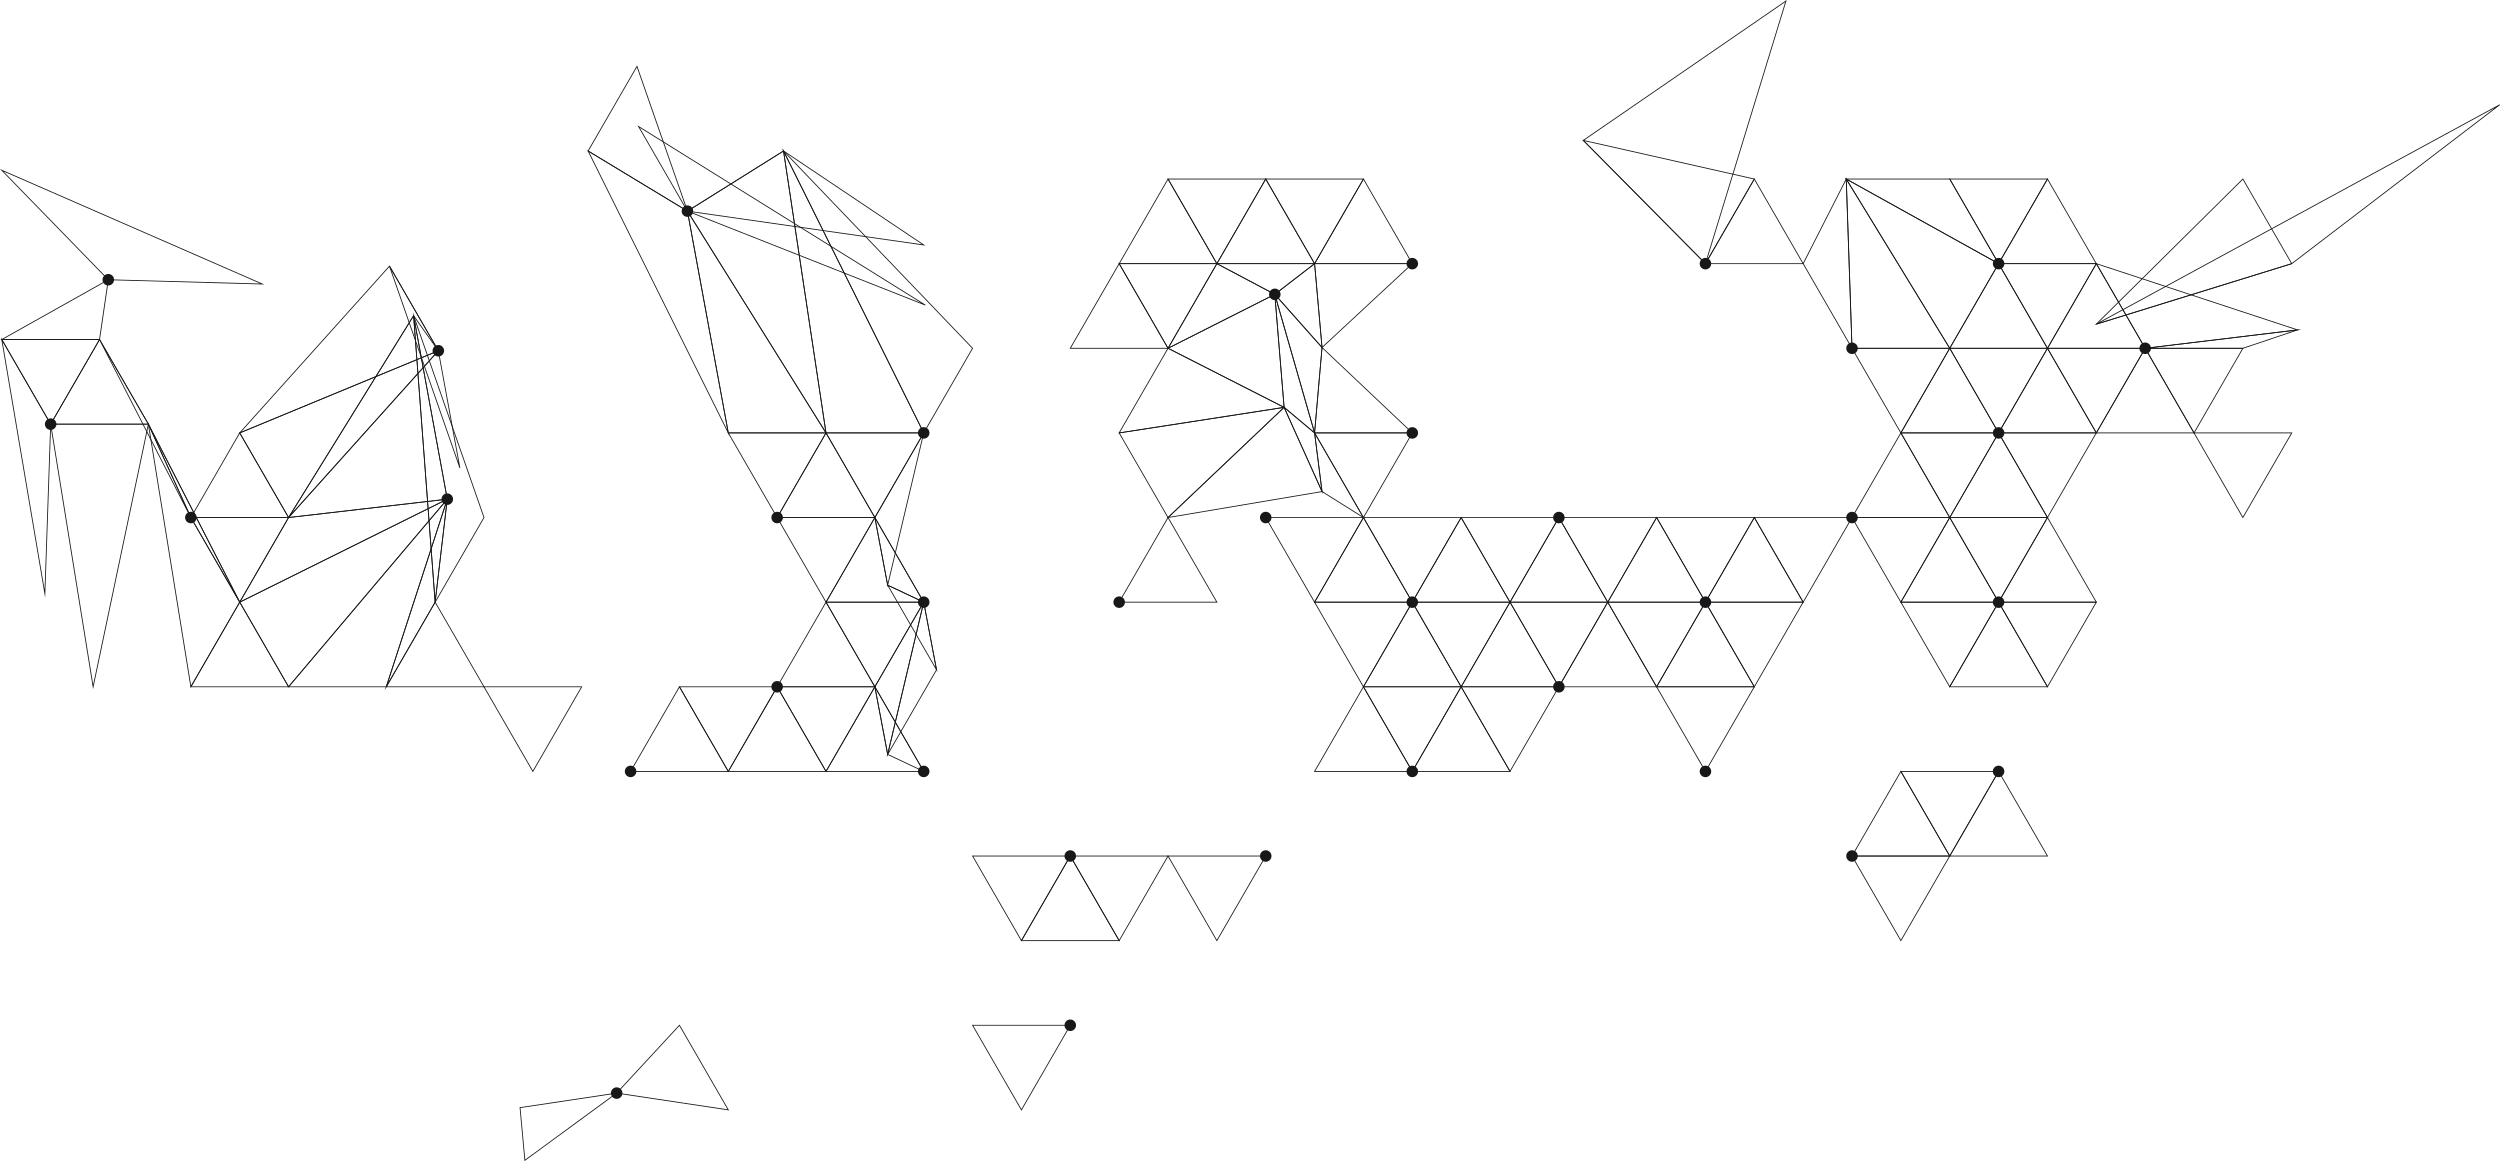 <?xml version="1.0" encoding="utf-8"?>
<!-- Generator: Adobe Illustrator 25.2.1, SVG Export Plug-In . SVG Version: 6.00 Build 0)  -->
<svg version="1.1" id="Layer_1" xmlns="http://www.w3.org/2000/svg" xmlns:xlink="http://www.w3.org/1999/xlink" x="0px" y="0px"
	 viewBox="0 0 741.49 344.39" style="enable-background:new 0 0 741.49 344.39;" xml:space="preserve">
<style type="text/css">
	.st0{fill:none;stroke:#1A171B;stroke-width:0.25;stroke-miterlimit:10;}
	.st1{fill:#1A171B;}
</style>
<g>
	<polygon class="st0" points="143.55,203.7 158.04,228.8 172.53,203.7 	"/>
	<polygon class="st0" points="187.03,228.8 216.01,228.8 201.52,203.7 	"/>
	<circle class="st1" cx="187.03" cy="228.8" r="1.71"/>
	<polygon class="st0" points="182.9,324.21 216.01,329.19 201.52,304.09 	"/>
	<polygon class="st0" points="182.9,324.21 154.24,328.52 155.68,344.15 	"/>
	<circle class="st1" cx="182.9" cy="324.21" r="1.71"/>
	<polygon class="st0" points="203.89,62.62 244.99,128.4 232.39,44.78 	"/>
	<polygon class="st0" points="203.89,62.62 188.92,19.68 174.43,44.78 	"/>
	<polygon class="st0" points="203.89,62.62 232.39,44.78 273.97,72.66 	"/>
	<polygon class="st0" points="203.89,62.62 174.43,44.78 216.01,128.4 	"/>
	<polygon class="st0" points="203.89,62.62 274.45,90.49 189.4,37.52 	"/>
	<polygon class="st0" points="203.89,62.62 216.01,128.4 244.99,128.4 	"/>
	<circle class="st1" cx="203.89" cy="62.62" r="1.71"/>
	<polygon class="st0" points="273.97,128.4 232.39,44.78 244.99,128.4 	"/>
	<polygon class="st0" points="273.97,128.4 244.99,128.4 259.48,153.5 	"/>
	<polygon class="st0" points="273.97,128.4 288.46,103.3 232.39,44.78 	"/>
	<polygon class="st0" points="273.97,128.4 259.48,153.5 263.28,173.56 	"/>
	<circle class="st1" cx="273.97" cy="128.4" r="1.71"/>
	<polygon class="st0" points="230.5,153.5 244.99,178.6 259.48,153.5 	"/>
	<polygon class="st0" points="230.5,153.5 259.48,153.5 244.99,128.4 	"/>
	<polygon class="st0" points="230.5,153.5 244.99,128.4 216.01,128.4 	"/>
	<circle class="st1" cx="230.5" cy="153.5" r="1.71"/>
	<polygon class="st0" points="273.97,178.6 263.28,223.76 277.77,198.66 	"/>
	<polygon class="st0" points="273.97,178.6 259.48,153.5 244.99,178.6 	"/>
	<polygon class="st0" points="273.97,178.6 277.77,198.66 263.28,173.56 	"/>
	<polygon class="st0" points="273.97,178.6 244.99,178.6 259.48,203.7 	"/>
	<polygon class="st0" points="273.97,178.6 263.28,173.56 259.48,153.5 	"/>
	<polygon class="st0" points="273.97,178.6 259.48,203.7 263.28,223.76 	"/>
	<circle class="st1" cx="273.97" cy="178.6" r="1.71"/>
	<polygon class="st0" points="230.5,203.7 244.99,228.8 259.48,203.7 	"/>
	<polygon class="st0" points="230.5,203.7 259.48,203.7 244.99,178.6 	"/>
	<polygon class="st0" points="230.5,203.7 201.52,203.7 216.01,228.8 	"/>
	<polygon class="st0" points="230.5,203.7 216.01,228.8 244.99,228.8 	"/>
	<circle class="st1" cx="230.5" cy="203.7" r="1.71"/>
	<polygon class="st0" points="273.97,228.8 259.48,203.7 244.99,228.8 	"/>
	<polygon class="st0" points="273.97,228.8 263.28,223.76 259.48,203.7 	"/>
	<circle class="st1" cx="273.97" cy="228.8" r="1.71"/>
	<polygon class="st0" points="317.44,253.89 331.94,278.99 346.43,253.89 	"/>
	<polygon class="st0" points="317.44,253.89 288.46,253.89 302.95,278.99 	"/>
	<polygon class="st0" points="317.44,253.89 302.95,278.99 331.94,278.99 	"/>
	<circle class="st1" cx="317.44" cy="253.89" r="1.71"/>
	<polygon class="st0" points="317.44,304.09 288.46,304.09 302.95,329.19 	"/>
	<circle class="st1" cx="317.44" cy="304.09" r="1.71"/>
	<polygon class="st0" points="375.41,153.5 389.9,178.6 404.39,153.5 	"/>
	<circle class="st1" cx="375.41" cy="153.5" r="1.71"/>
	<polygon class="st0" points="331.94,178.6 360.92,178.6 346.43,153.5 	"/>
	<circle class="st1" cx="331.94" cy="178.6" r="1.71"/>
	<polygon class="st0" points="331.94,78.2 346.43,103.3 360.92,78.2 	"/>
	<polygon class="st0" points="331.94,78.2 360.92,78.2 346.43,53.1 	"/>
	<polygon class="st0" points="375.41,253.89 346.43,253.89 360.92,278.99 	"/>
	<polygon class="st0" points="331.94,78.2 317.44,103.3 346.43,103.3 	"/>
	<circle class="st1" cx="375.41" cy="253.89" r="1.71"/>
	<polygon class="st0" points="331.94,128.4 346.43,153.5 380.86,120.82 	"/>
	<polygon class="st0" points="331.94,128.4 380.86,120.82 346.43,103.3 	"/>
	<polygon class="st0" points="462.36,153.5 476.85,178.6 491.34,153.5 	"/>
	<g>
		<polygon class="st0" points="32.12,82.97 77.78,84.24 0.53,50.5 		"/>
		<polygon class="st0" points="32.12,82.97 0.53,100.7 29.52,100.7 		"/>
		<circle class="st1" cx="32.12" cy="82.97" r="1.71"/>
		<polygon class="st0" points="56.61,153.5 71.1,178.6 85.59,153.5 		"/>
		<polygon class="st0" points="56.61,153.5 85.59,153.5 71.1,128.4 		"/>
		<polygon class="st0" points="56.61,153.5 29.52,100.7 44.01,125.8 		"/>
		<polygon class="st0" points="56.61,153.5 44.01,125.8 71.1,178.6 		"/>
		<circle class="st1" cx="56.61" cy="153.5" r="1.71"/>
		<polygon class="st0" points="15.03,125.8 27.62,203.7 44.01,125.8 		"/>
		<polygon class="st0" points="15.03,125.8 0.53,100.7 13.31,176.08 		"/>
		<polygon class="st0" points="15.03,125.8 44.01,125.8 29.52,100.7 		"/>
		<polygon class="st0" points="15.03,125.8 29.52,100.7 0.53,100.7 		"/>
		<circle class="st1" cx="15.03" cy="125.8" r="1.71"/>
		<polygon class="st0" points="56.61,203.7 85.59,203.7 71.1,178.6 		"/>
		<polygon class="st0" points="56.61,203.7 71.1,178.6 44.01,125.8 		"/>
		<polygon class="st0" points="130.01,104.03 115.52,78.93 71.1,128.4 		"/>
		<polygon class="st0" points="130.01,104.03 71.1,128.4 85.59,153.5 		"/>
		<polygon class="st0" points="130.01,104.03 136.4,138.79 115.52,78.93 		"/>
		<polygon class="st0" points="130.01,104.03 85.59,153.5 122.67,93.63 		"/>
		<circle class="st1" cx="130.01" cy="104.03" r="1.71"/>
		<polygon class="st0" points="143.55,153.5 122.67,93.63 129.06,178.6 		"/>
		<polygon class="st0" points="132.66,148.05 114.57,203.7 129.06,178.6 		"/>
		<polygon class="st0" points="132.66,148.05 85.59,153.5 71.1,178.6 		"/>
		<polygon class="st0" points="132.66,148.05 129.06,178.6 122.67,93.63 		"/>
		<polygon class="st0" points="132.66,148.05 71.1,178.6 85.59,203.7 		"/>
		<polygon class="st0" points="132.66,148.05 122.67,93.63 85.59,153.5 		"/>
		<polygon class="st0" points="132.66,148.05 85.59,203.7 114.57,203.7 		"/>
		<circle class="st1" cx="132.66" cy="148.05" r="1.71"/>
		<polygon class="st0" points="143.55,203.7 129.06,178.6 114.57,203.7 		"/>
	</g>
	<polygon class="st0" points="462.36,153.5 433.37,153.5 447.86,178.6 	"/>
	<polygon class="st0" points="462.36,153.5 447.86,178.6 476.85,178.6 	"/>
	<circle class="st1" cx="462.36" cy="153.5" r="1.71"/>
	<polygon class="st0" points="418.88,178.6 433.37,203.7 447.86,178.6 	"/>
	<polygon class="st0" points="418.88,178.6 404.39,153.5 389.9,178.6 	"/>
	<polygon class="st0" points="418.88,178.6 447.86,178.6 433.37,153.5 	"/>
	<polygon class="st0" points="418.88,178.6 389.9,178.6 404.39,203.7 	"/>
	<polygon class="st0" points="418.88,178.6 433.37,153.5 404.39,153.5 	"/>
	<polygon class="st0" points="418.88,178.6 404.39,203.7 433.37,203.7 	"/>
	<circle class="st1" cx="418.88" cy="178.6" r="1.71"/>
	<polygon class="st0" points="462.36,203.7 447.86,178.6 433.37,203.7 	"/>
	<polygon class="st0" points="462.36,203.7 491.34,203.7 476.85,178.6 	"/>
	<polygon class="st0" points="462.36,203.7 433.37,203.7 447.86,228.8 	"/>
	<polygon class="st0" points="462.36,203.7 476.85,178.6 447.86,178.6 	"/>
	<circle class="st1" cx="462.36" cy="203.7" r="1.71"/>
	<polygon class="st0" points="375.41,53.1 389.9,78.2 404.39,53.1 	"/>
	<polygon class="st0" points="418.88,228.8 404.39,203.7 389.9,228.8 	"/>
	<polygon class="st0" points="418.88,228.8 447.86,228.8 433.37,203.7 	"/>
	<polygon class="st0" points="375.41,53.1 346.43,53.1 360.92,78.2 	"/>
	<polygon class="st0" points="418.88,228.8 433.37,203.7 404.39,203.7 	"/>
	<polygon class="st0" points="375.41,53.1 360.92,78.2 389.9,78.2 	"/>
	<circle class="st1" cx="418.88" cy="228.8" r="1.71"/>
	<polygon class="st0" points="418.88,78.2 404.39,53.1 389.9,78.2 	"/>
	<polygon class="st0" points="418.88,78.2 389.9,78.2 392.11,103.07 	"/>
	<circle class="st1" cx="418.88" cy="78.2" r="1.71"/>
	<polygon class="st0" points="378.1,87.3 389.9,128.4 392.11,103.07 	"/>
	<polygon class="st0" points="378.1,87.3 360.92,78.2 346.43,103.3 	"/>
	<polygon class="st0" points="378.1,87.3 392.11,103.07 389.9,78.2 	"/>
	<polygon class="st0" points="378.1,87.3 346.43,103.3 380.86,120.82 	"/>
	<polygon class="st0" points="378.1,87.3 389.9,78.2 360.92,78.2 	"/>
	<polygon class="st0" points="378.1,87.3 380.86,120.82 389.9,128.4 	"/>
	<circle class="st1" cx="378.1" cy="87.3" r="1.71"/>
	<polygon class="st0" points="418.88,128.4 392.11,103.07 389.9,128.4 	"/>
	<polygon class="st0" points="418.88,128.4 389.9,128.4 404.39,153.5 	"/>
	<circle class="st1" cx="418.88" cy="128.4" r="1.71"/>
	<polygon class="st0" points="392.11,145.79 380.86,120.82 346.43,153.5 	"/>
	<polygon class="st0" points="392.11,145.79 404.39,153.5 389.9,128.4 	"/>
	<polygon class="st0" points="392.11,145.79 389.9,128.4 380.86,120.82 	"/>
	<polygon class="st0" points="505.83,78.2 469.6,41.64 529.7,0.31 	"/>
	<polygon class="st0" points="505.83,78.2 534.81,78.2 520.32,53.1 	"/>
	<polygon class="st0" points="505.83,78.2 520.32,53.1 469.6,41.64 	"/>
	<circle class="st1" cx="505.83" cy="78.2" r="1.71"/>
	<polygon class="st0" points="549.3,103.3 563.79,128.4 578.28,103.3 	"/>
	<polygon class="st0" points="549.3,103.3 578.28,103.3 547.59,53.1 	"/>
	<polygon class="st0" points="549.3,103.3 547.59,53.1 534.81,78.2 	"/>
	<circle class="st1" cx="549.3" cy="103.3" r="1.71"/>
	<polygon class="st0" points="549.3,153.5 563.79,178.6 578.28,153.5 	"/>
	<polygon class="st0" points="549.3,153.5 578.28,153.5 563.79,128.4 	"/>
	<polygon class="st0" points="549.3,153.5 520.32,153.5 534.81,178.6 	"/>
	<circle class="st1" cx="549.3" cy="153.5" r="1.71"/>
	<polygon class="st0" points="505.83,178.6 520.32,203.7 534.81,178.6 	"/>
	<polygon class="st0" points="505.83,178.6 491.34,153.5 476.85,178.6 	"/>
	<polygon class="st0" points="505.83,178.6 534.81,178.6 520.32,153.5 	"/>
	<polygon class="st0" points="505.83,178.6 476.85,178.6 491.34,203.7 	"/>
	<polygon class="st0" points="505.83,178.6 520.32,153.5 491.34,153.5 	"/>
	<polygon class="st0" points="505.83,178.6 491.34,203.7 520.32,203.7 	"/>
	<circle class="st1" cx="505.83" cy="178.6" r="1.71"/>
	<polygon class="st0" points="505.83,228.8 520.32,203.7 491.34,203.7 	"/>
	<circle class="st1" cx="505.83" cy="228.8" r="1.71"/>
	<polygon class="st0" points="549.3,253.89 563.79,278.99 578.28,253.89 	"/>
	<polygon class="st0" points="549.3,253.89 578.28,253.89 563.79,228.8 	"/>
	<circle class="st1" cx="549.3" cy="253.89" r="1.71"/>
	<polygon class="st0" points="592.78,78.2 607.27,103.3 621.76,78.2 	"/>
	<polygon class="st0" points="592.78,78.2 578.28,53.1 547.59,53.1 	"/>
	<polygon class="st0" points="592.78,78.2 621.76,78.2 607.27,53.1 	"/>
	<polygon class="st0" points="592.78,78.2 547.59,53.1 578.28,103.3 	"/>
	<polygon class="st0" points="592.78,78.2 607.27,53.1 578.28,53.1 	"/>
	<polygon class="st0" points="592.78,78.2 578.28,103.3 607.27,103.3 	"/>
	<circle class="st1" cx="592.78" cy="78.2" r="1.71"/>
	<polygon class="st0" points="636.25,103.3 650.74,128.4 665.23,103.3 	"/>
	<polygon class="st0" points="636.25,103.3 621.76,78.2 607.27,103.3 	"/>
	<polygon class="st0" points="636.25,103.3 665.23,103.3 681.43,97.85 	"/>
	<polygon class="st0" points="636.25,103.3 607.27,103.3 621.76,128.4 	"/>
	<polygon class="st0" points="636.25,103.3 681.43,97.85 621.76,78.2 	"/>
	<polygon class="st0" points="636.25,103.3 621.76,128.4 650.74,128.4 	"/>
	<circle class="st1" cx="636.25" cy="103.3" r="1.71"/>
	<polygon class="st0" points="592.78,128.4 607.27,153.5 621.76,128.4 	"/>
	<polygon class="st0" points="592.78,128.4 578.28,103.3 563.79,128.4 	"/>
	<polygon class="st0" points="592.78,128.4 621.76,128.4 607.27,103.3 	"/>
	<polygon class="st0" points="592.78,128.4 563.79,128.4 578.28,153.5 	"/>
	<polygon class="st0" points="592.78,128.4 607.27,103.3 578.28,103.3 	"/>
	<polygon class="st0" points="592.78,128.4 578.28,153.5 607.27,153.5 	"/>
	<circle class="st1" cx="592.78" cy="128.4" r="1.71"/>
	<polygon class="st0" points="592.78,178.6 607.27,203.7 621.76,178.6 	"/>
	<polygon class="st0" points="592.78,178.6 578.28,153.5 563.79,178.6 	"/>
	<polygon class="st0" points="592.78,178.6 621.76,178.6 607.27,153.5 	"/>
	<polygon class="st0" points="592.78,178.6 563.79,178.6 578.28,203.7 	"/>
	<polygon class="st0" points="592.78,178.6 607.27,153.5 578.28,153.5 	"/>
	<polygon class="st0" points="592.78,178.6 578.28,203.7 607.27,203.7 	"/>
	<circle class="st1" cx="592.77" cy="178.6" r="1.71"/>
	<polygon class="st0" points="592.78,228.8 563.79,228.8 578.28,253.89 	"/>
	<polygon class="st0" points="592.78,228.8 578.28,253.89 607.27,253.89 	"/>
	<circle class="st1" cx="592.77" cy="228.8" r="1.71"/>
	<polygon class="st0" points="679.72,78.2 741.41,31.06 621.76,96.14 	"/>
	<polygon class="st0" points="679.72,78.2 621.76,96.14 665.23,53.1 	"/>
	<polygon class="st0" points="679.72,128.4 650.74,128.4 665.23,153.5 	"/>
</g>
</svg>

